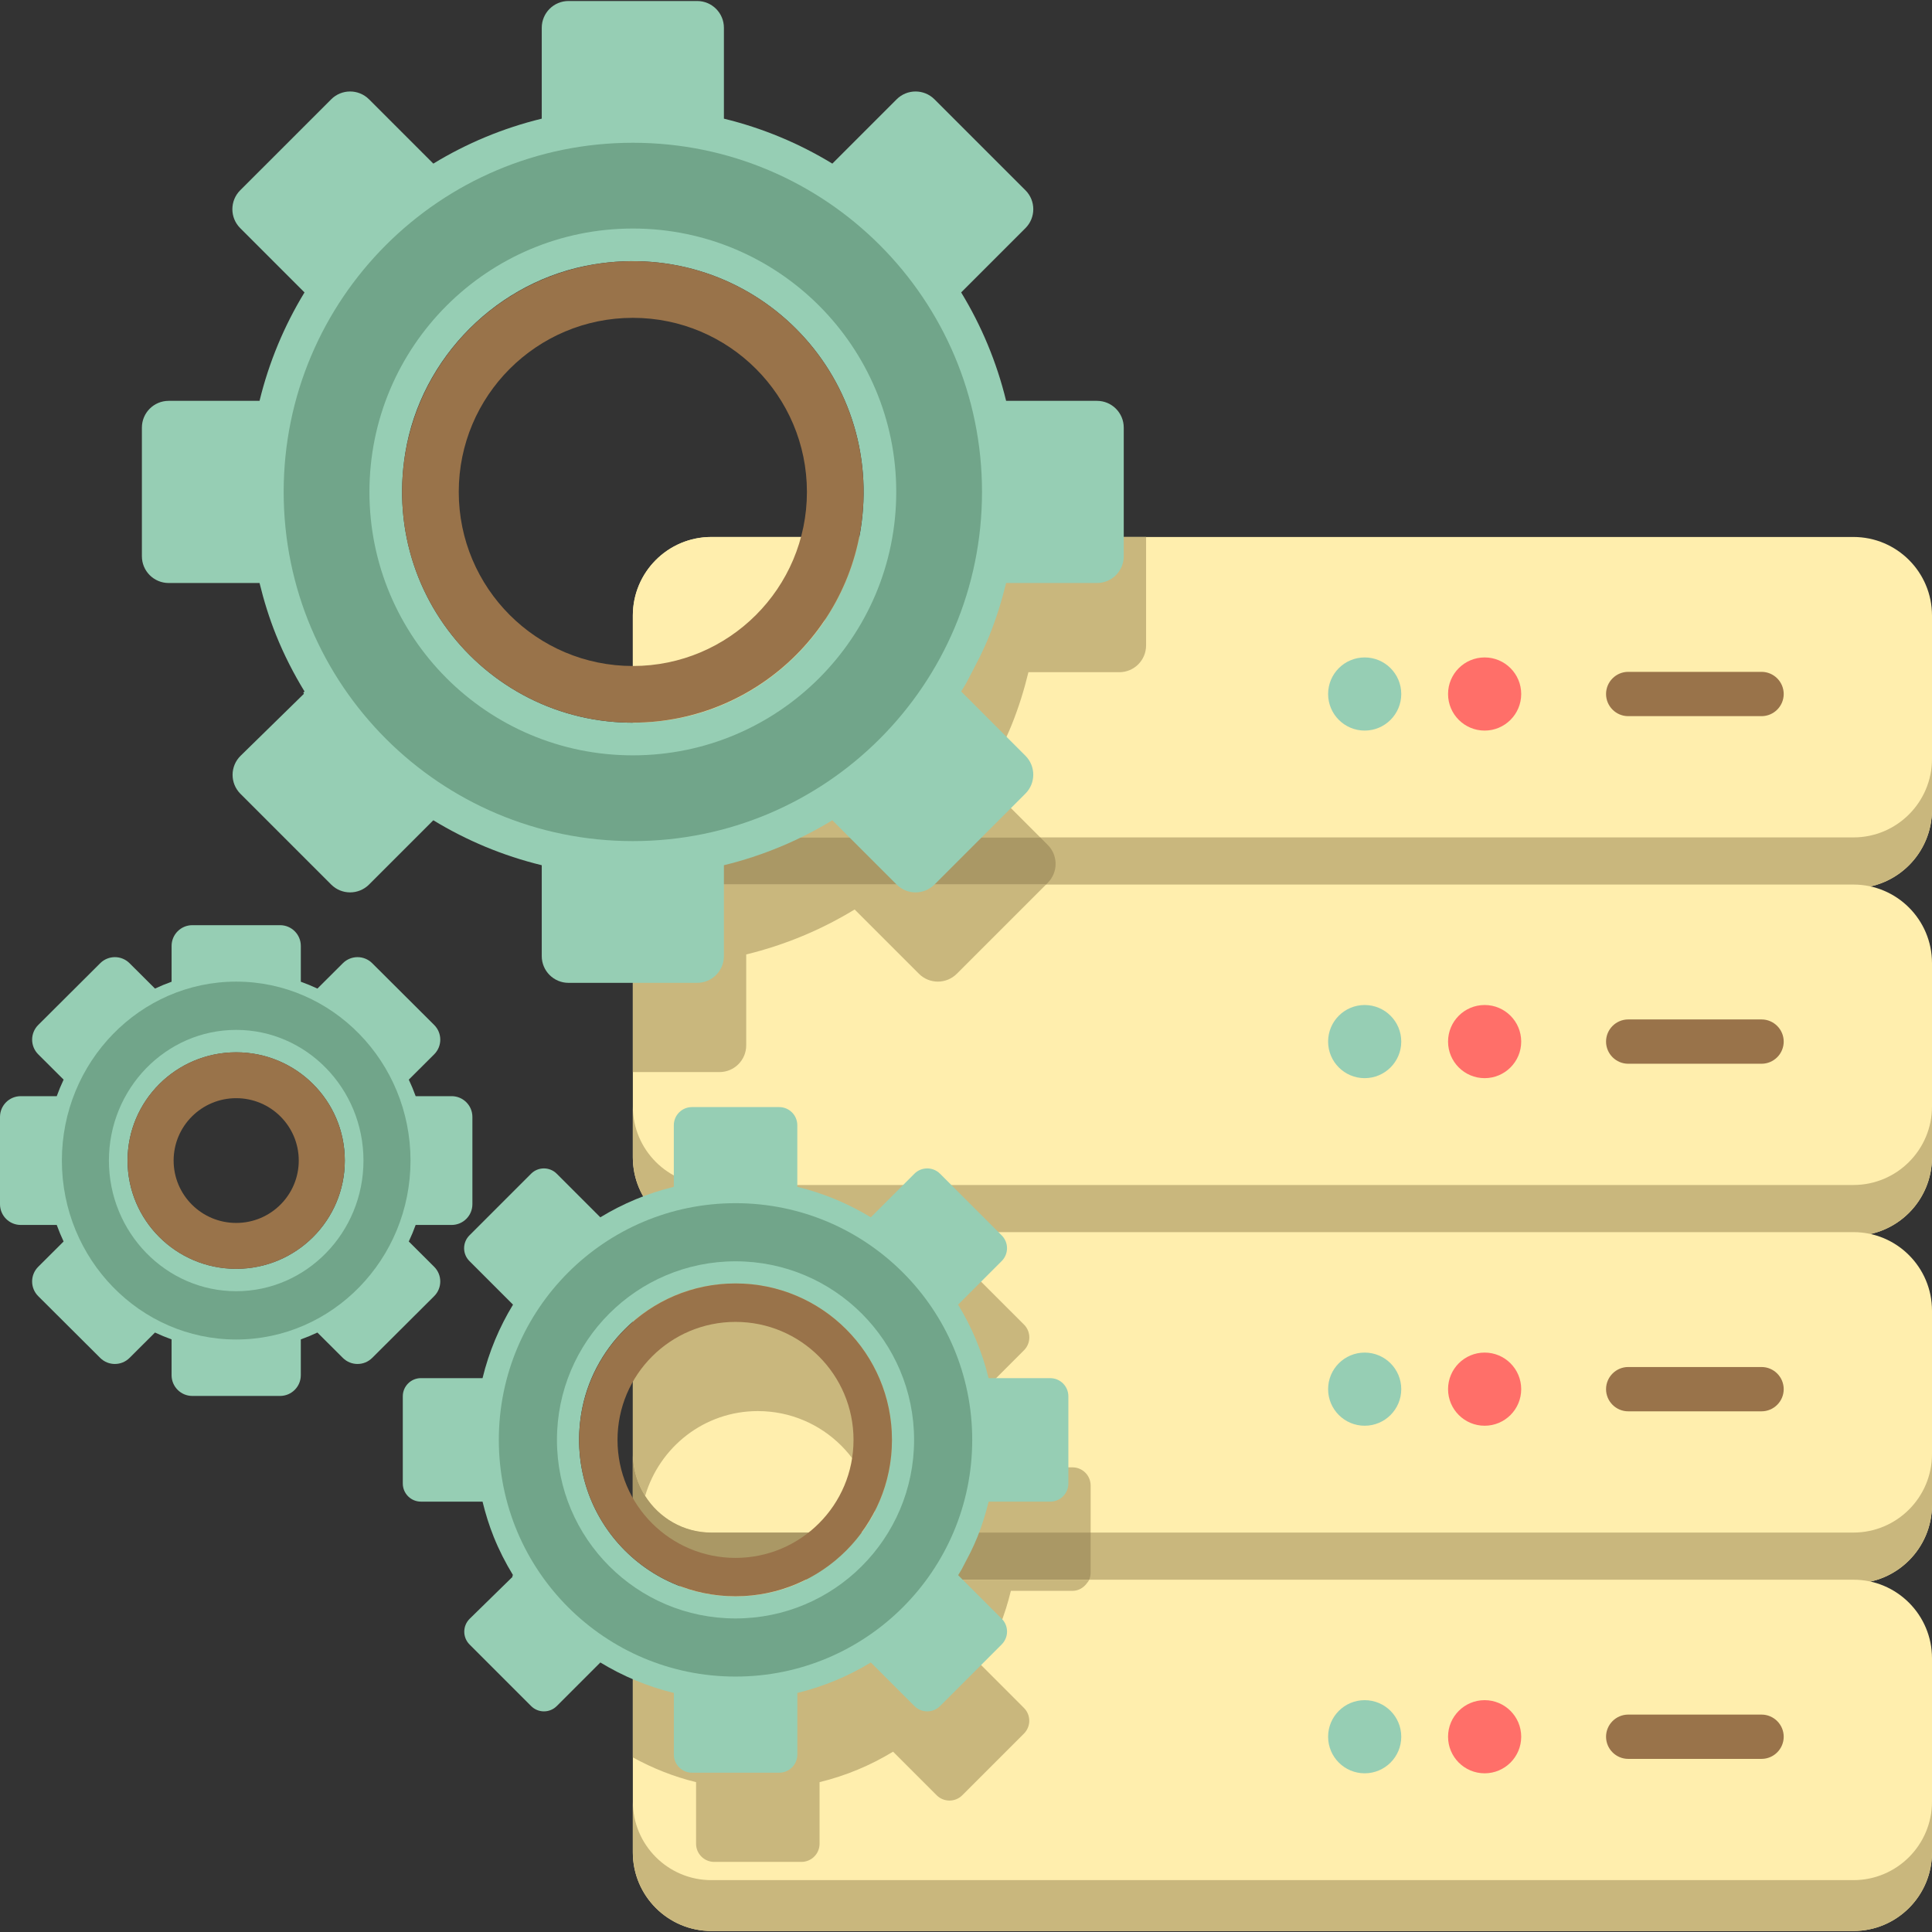 <?xml version="1.0" encoding="utf-8"?>
<!-- Generator: Adobe Illustrator 18.0.0, SVG Export Plug-In . SVG Version: 6.00 Build 0)  -->
<!DOCTYPE svg PUBLIC "-//W3C//DTD SVG 1.1//EN" "http://www.w3.org/Graphics/SVG/1.1/DTD/svg11.dtd">
<svg version="1.1" id="ecommerce_1_" xmlns="http://www.w3.org/2000/svg" xmlns:xlink="http://www.w3.org/1999/xlink" x="0px"
	 y="0px" viewBox="0 0 115 115" style="enable-background:new 0 0 115 115;" xml:space="preserve">
<rect x="0" y="0" width="115" height="115" fill="#333333" stroke="none"/>
<style type="text/css">
	.st0{fill:#FFEEAD;}
	.st1{fill:#C9B77D;}
	.st2{fill:#99734A;}
	.st3{fill:#FF6F69;}
	.st4{fill:#96CEB4;}
	.st5{fill:none;}
	.st6{fill:#AA9865;}
	.st7{fill:#71A58A;}
	.st8{fill:#FFCC5C;}
	.st9{fill:#825E3B;}
	.st10{fill:#639376;}
	.st11{fill:#E05858;}
	.st12{fill:#C1821E;}
	.st13{fill:#D6A041;}
	.st14{fill:#B28559;}
	.st15{fill:#BF4343;}
	.st16{fill:#D3C089;}
	.st17{fill:#7C5C3C;}
	.st18{fill:#FDCC5C;}
	.st19{fill:#FFFFFF;}
</style>
<g id="data_collection_system_1_">
	<g>
		<g>
			<g>
				<g>
					<path class="st0" d="M110.324,31.963H42.345c-2.583,0-4.676,2.094-4.676,4.676v11.558c0,2.583,2.094,4.676,4.676,4.676h67.979
						c2.582,0,4.676-2.094,4.676-4.676V36.639C115,34.057,112.906,31.963,110.324,31.963z"/>
				</g>
			</g>
			<g>
				<g>
					<path class="st1" d="M110.324,49.846H42.345c-2.583,0-4.676-2.094-4.676-4.676v3.028c0,2.583,2.094,4.676,4.676,4.676h67.979
						c2.583,0,4.676-2.094,4.676-4.676v-3.028C115,47.752,112.906,49.846,110.324,49.846z"/>
				</g>
			</g>
			<g>
				<g>
					<g>
						<path class="st2" d="M104.855,39.991h-7.939c-0.725,0-1.318,0.593-1.318,1.319c0,0.725,0.593,1.318,1.318,1.318h7.939
							c0.725,0,1.318-0.593,1.318-1.318C106.173,40.585,105.58,39.991,104.855,39.991z"/>
					</g>
				</g>
				<g>
					<g>
						<circle class="st3" cx="88.371" cy="41.31" r="2.177"/>
					</g>
				</g>
				<g>
					<g>
						<circle class="st4" cx="81.231" cy="41.31" r="2.177"/>
					</g>
				</g>
			</g>
		</g>
		<g>
			<g>
				<g>
					<path class="st0" d="M110.324,52.652H42.345c-2.583,0-4.676,2.094-4.676,4.676v11.558c0,2.582,2.094,4.676,4.676,4.676h67.979
						c2.582,0,4.676-2.094,4.676-4.676V57.328C115,54.746,112.906,52.652,110.324,52.652z"/>
				</g>
			</g>
			<g>
				<g>
					<path class="st1" d="M110.324,70.535H42.345c-2.583,0-4.676-2.094-4.676-4.676v3.028c0,2.582,2.094,4.676,4.676,4.676h67.979
						c2.583,0,4.676-2.094,4.676-4.676v-3.028C115,68.441,112.906,70.535,110.324,70.535z"/>
				</g>
			</g>
			<g>
				<g>
					<g>
						<path class="st2" d="M104.855,60.681h-7.939c-0.725,0-1.318,0.593-1.318,1.318c0,0.725,0.593,1.319,1.318,1.319h7.939
							c0.725,0,1.318-0.593,1.318-1.319C106.173,61.274,105.58,60.681,104.855,60.681z"/>
					</g>
				</g>
				<g>
					<g>
						<circle class="st3" cx="88.371" cy="61.999" r="2.177"/>
					</g>
				</g>
				<g>
					<g>
						<circle class="st4" cx="81.231" cy="61.999" r="2.177"/>
					</g>
				</g>
			</g>
		</g>
		<g>
			<g>
				<g>
					<path class="st0" d="M110.324,73.341H42.345c-2.583,0-4.676,2.094-4.676,4.676v11.558c0,2.583,2.094,4.676,4.676,4.676h67.979
						c2.582,0,4.676-2.094,4.676-4.676V78.017C115,75.435,112.906,73.341,110.324,73.341z"/>
				</g>
			</g>
			<g>
				<g>
					<path class="st1" d="M110.324,91.224H42.345c-2.583,0-4.676-2.094-4.676-4.676v3.028c0,2.582,2.094,4.676,4.676,4.676h67.979
						c2.583,0,4.676-2.094,4.676-4.676v-3.028C115,89.13,112.906,91.224,110.324,91.224z"/>
				</g>
			</g>
			<g>
				<g>
					<g>
						<path class="st2" d="M104.855,81.37h-7.939c-0.725,0-1.318,0.593-1.318,1.319c0,0.725,0.593,1.318,1.318,1.318h7.939
							c0.725,0,1.318-0.593,1.318-1.318C106.173,81.963,105.58,81.37,104.855,81.37z"/>
					</g>
				</g>
				<g>
					<g>
						<circle class="st3" cx="88.371" cy="82.688" r="2.177"/>
					</g>
				</g>
				<g>
					<g>
						<circle class="st4" cx="81.231" cy="82.688" r="2.177"/>
					</g>
				</g>
			</g>
		</g>
		<g>
			<g>
				<g>
					<path class="st0" d="M110.324,94.03H42.345c-2.583,0-4.676,2.094-4.676,4.676v11.558c0,2.583,2.094,4.676,4.676,4.676h67.979
						c2.582,0,4.676-2.094,4.676-4.676V98.707C115,96.124,112.906,94.03,110.324,94.03z"/>
				</g>
			</g>
			<g>
				<g>
					<path class="st1" d="M110.324,111.913H42.345c-2.583,0-4.676-2.094-4.676-4.676v3.028c0,2.583,2.094,4.676,4.676,4.676h67.979
						c2.583,0,4.676-2.094,4.676-4.676v-3.028C115,109.82,112.906,111.913,110.324,111.913z"/>
				</g>
			</g>
			<g>
				<g>
					<g>
						<path class="st2" d="M104.855,102.059h-7.939c-0.725,0-1.318,0.593-1.318,1.318s0.593,1.318,1.318,1.318h7.939
							c0.725,0,1.318-0.593,1.318-1.318S105.58,102.059,104.855,102.059z"/>
					</g>
				</g>
				<g>
					<g>
						<circle class="st3" cx="88.371" cy="103.377" r="2.177"/>
					</g>
				</g>
				<g>
					<g>
						<circle class="st4" cx="81.231" cy="103.377" r="2.177"/>
					</g>
				</g>
			</g>
		</g>
	</g>
	<g>
		<path class="st5" d="M36.67,21.047c-0.131,0.021-0.257,0.054-0.387,0.08c0.263-0.053,0.534-0.085,0.803-0.122
			C36.946,21.023,36.81,21.024,36.67,21.047z"/>
		<path class="st0" d="M49.358,34.591c0-0.91-0.129-1.788-0.349-2.628h-6.664c-2.583,0-4.676,2.094-4.676,4.676v8.219
			c0.436,0.056,0.877,0.094,1.327,0.094C44.719,44.953,49.358,40.314,49.358,34.591z"/>
		<path class="st0" d="M42.345,91.224h9.767c0.002-0.07,0.021-0.136,0.021-0.207c0-3.879-3.145-7.024-7.024-7.024
			c-3.188,0-5.849,2.137-6.707,5.047C39.23,90.349,40.682,91.224,42.345,91.224z"/>
		<path class="st0" d="M41.433,73.471c-0.027-0.006-0.054-0.013-0.081-0.019c-1.904,0.412-3.357,1.986-3.621,3.941
			c1.155-0.627,2.392-1.119,3.701-1.438V73.471z"/>
		<path class="st0" d="M42.345,94.03c-0.341,0-0.672,0.041-0.993,0.111c0.321,0.069,0.651,0.111,0.993,0.111h0
			c-0.341,0-0.672-0.041-0.993-0.111c-0.73,0.158-1.385,0.498-1.944,0.954c1.275,1.778,3.346,2.946,5.701,2.946
			c2.706,0,5.028-1.547,6.201-3.79c0.039-0.075,0.084-0.145,0.12-0.221H42.345z"/>
		<path class="st1" d="M49.009,31.963c0.22,0.841,0.349,1.718,0.349,2.628c0,5.723-4.639,10.362-10.362,10.362
			c-0.451,0-0.892-0.039-1.327-0.094v0.311c0,2.583,2.094,4.676,4.676,4.676h19.574l-0.955-0.955l-2.423-2.424
			c0.104-0.171,0.211-0.338,0.311-0.512l0.801-1.546c0.205-0.43,0.405-0.862,0.583-1.307c0.4-0.997,0.722-2.03,0.98-3.09h5.41
			c0.88,0,1.593-0.713,1.593-1.593v-6.457H49.009z"/>
		<path class="st6" d="M62.367,50.294l-0.448-0.448H42.345c-2.583,0-4.676-2.094-4.676-4.676v3.028c0,1.291,0.523,2.46,1.37,3.307
			c0.623,0.623,1.422,1.066,2.314,1.259c0.32-0.069,0.651-0.111,0.992-0.111h19.917l0.105-0.105
			C62.989,51.925,62.989,50.916,62.367,50.294z"/>
		<path class="st7" d="M41.353,52.763c0.32,0.069,0.651,0.111,0.992,0.111h0C42.004,52.873,41.673,52.832,41.353,52.763
			L41.353,52.763z"/>
		<path class="st1" d="M42.345,52.652c-0.341,0-0.672,0.041-0.992,0.111c0.32,0.069,0.651,0.111,0.992,0.111h0
			c-0.341,0-0.672-0.041-0.992-0.111c-2.105,0.456-3.684,2.324-3.684,4.566v6.485h5.156c0.88,0,1.593-0.713,1.593-1.593v-5.409
			c2.31-0.562,4.478-1.472,6.454-2.676l3.827,3.827c0.622,0.622,1.631,0.622,2.253,0l5.089-5.088l0.221-0.221H42.345z"/>
		<path class="st1" d="M63.839,87.342h-3.667c-0.381-1.566-0.998-3.036-1.814-4.375l1.14-1.14l1.455-1.455
			c0.422-0.422,0.422-1.106,0-1.528L60,77.893l-2.719-2.719c-0.422-0.422-1.106-0.422-1.527,0l-2.594,2.595
			c-1.34-0.816-2.809-1.433-4.375-1.814v-2.392h-6.439h0c-0.312,0-0.617-0.034-0.912-0.092v2.484
			c-1.31,0.319-2.546,0.811-3.701,1.438c-0.028,0.206-0.063,0.411-0.063,0.625v7.418v1.112c0,0.919,0.275,1.77,0.732,2.492
			c0.858-2.91,3.519-5.047,6.707-5.047c3.879,0,7.024,3.145,7.024,7.024c0,0.071-0.019,0.137-0.021,0.207h12.807v-2.802
			C64.919,87.825,64.435,87.342,63.839,87.342z"/>
		<path class="st6" d="M47.704,71.208h-5.191c-0.597,0-1.08,0.484-1.08,1.08v1.146v0.037c0.295,0.058,0.599,0.092,0.912,0.092h6.439
			v-0.221v-1.054C48.784,71.691,48.301,71.208,47.704,71.208z"/>
		<path class="st6" d="M52.112,91.224h-9.767c-1.664,0-3.115-0.875-3.944-2.184c-0.458-0.723-0.732-1.574-0.732-2.492v3.028
			c0,0.725,0.179,1.403,0.473,2.015c0.616,1.281,1.786,2.242,3.21,2.55c0.321-0.07,0.651-0.111,0.993-0.111h9.085h2.482h10.922
			c0.054-0.129,0.084-0.27,0.084-0.418v-2.388H52.112z"/>
		<path class="st1" d="M53.912,94.03H51.43c-0.036,0.076-0.081,0.147-0.12,0.221c-1.173,2.243-3.495,3.79-6.201,3.79
			c-2.354,0-4.426-1.168-5.701-2.946c-1.053,0.858-1.739,2.148-1.739,3.612v5.9c1.173,0.644,2.431,1.149,3.764,1.473v3.667
			c0,0.597,0.484,1.08,1.08,1.08h5.191c0.596,0,1.08-0.484,1.08-1.08v-3.667c1.566-0.381,3.035-0.998,4.375-1.814l2.594,2.594
			c0.422,0.422,1.106,0.422,1.527,0l3.67-3.67c0.422-0.422,0.422-1.106,0-1.527L60,100.711l-1.643-1.643
			c0.07-0.116,0.143-0.229,0.211-0.347l0.543-1.048c0.139-0.292,0.275-0.584,0.396-0.886c0.271-0.676,0.489-1.376,0.664-2.094h3.667
			c0.352,0,0.651-0.18,0.848-0.441c0.054-0.071,0.113-0.138,0.148-0.221H53.912z"/>
	</g>
	<g>
		<g>
			<g>
				<g>
					<path class="st4" d="M59.888,23.86c-0.562-2.31-1.472-4.478-2.676-6.454l1.681-1.681l2.146-2.146
						c0.622-0.622,0.622-1.631,0-2.253l-1.404-1.403l-4.011-4.011c-0.622-0.622-1.631-0.622-2.253,0l-3.827,3.827
						c-1.976-1.204-4.144-2.114-6.454-2.676v-5.41c0-0.88-0.713-1.593-1.593-1.593H33.84c-0.88,0-1.593,0.713-1.593,1.593v5.41
						c-2.31,0.562-4.478,1.472-6.454,2.676l-3.827-3.827c-0.622-0.622-1.631-0.622-2.253,0l-4.011,4.011l-1.404,1.403
						c-0.622,0.622-0.622,1.631,0,2.253l2.146,2.146l1.681,1.681c-1.203,1.976-2.114,4.144-2.676,6.454h-5.41
						c-0.88,0-1.593,0.713-1.593,1.593v7.657c0,0.88,0.713,1.593,1.593,1.593h5.41c0.258,1.06,0.58,2.093,0.98,3.09
						c0.471,1.175,1.044,2.295,1.696,3.364l-0.07,0.071l0.035,0.07l-2.361,2.311l-1.406,1.376c-0.634,0.62-0.639,1.638-0.012,2.265
						l5.402,5.402c0.622,0.622,1.631,0.622,2.253,0l3.827-3.827c1.976,1.204,4.144,2.114,6.454,2.676v5.409
						c0,0.88,0.713,1.593,1.593,1.593h7.657c0.88,0,1.593-0.713,1.593-1.593v-5.409c2.31-0.562,4.478-1.472,6.454-2.676l3.827,3.827
						c0.622,0.622,1.631,0.622,2.253,0l5.414-5.414c0.622-0.622,0.622-1.631,0-2.253l-1.403-1.403l-2.423-2.424
						c0.104-0.171,0.211-0.338,0.311-0.512l0.801-1.546c0.205-0.43,0.405-0.862,0.583-1.307c0.4-0.997,0.722-2.03,0.98-3.09h5.41
						c0.88,0,1.593-0.713,1.593-1.593v-7.657c0-0.88-0.713-1.593-1.593-1.593H59.888z M39.995,42.826
						c-9.4,1.542-17.412-6.47-15.87-15.871c0.934-5.693,5.525-10.284,11.218-11.218c9.401-1.542,17.413,6.47,15.871,15.871
						C50.279,37.301,45.688,41.892,39.995,42.826z"/>
				</g>
			</g>
		</g>
		<g>
			<g>
				<g>
					<path class="st2" d="M37.669,15.546c-7.586,0-13.735,6.15-13.735,13.735c0,7.586,6.15,13.735,13.735,13.735
						s13.735-6.149,13.735-13.735C51.404,21.696,45.255,15.546,37.669,15.546z M37.669,39.643c-5.723,0-10.362-4.639-10.362-10.362
						c0-5.723,4.639-10.362,10.362-10.362s10.362,4.639,10.362,10.362C48.031,35.004,43.392,39.643,37.669,39.643z"/>
				</g>
			</g>
		</g>
		<g>
			<g>
				<g>
					<path class="st7" d="M37.669,8.498c-11.479,0-20.784,9.305-20.784,20.784c0,11.479,9.305,20.784,20.784,20.784
						s20.784-9.305,20.784-20.784C58.453,17.803,49.148,8.498,37.669,8.498z M37.669,44.961c-8.659,0-15.679-7.019-15.679-15.679
						c0-8.659,7.02-15.679,15.679-15.679s15.679,7.02,15.679,15.679C53.348,37.941,46.328,44.961,37.669,44.961z"/>
				</g>
			</g>
		</g>
	</g>
	<g>
		<g>
			<g>
				<g>
					<path class="st4" d="M58.844,82.032c-0.381-1.566-0.998-3.035-1.814-4.375l1.14-1.14l1.455-1.455
						c0.422-0.422,0.422-1.106,0-1.527l-0.951-0.951l-2.719-2.719c-0.422-0.422-1.106-0.422-1.527,0l-2.594,2.594
						c-1.34-0.816-2.809-1.433-4.375-1.814v-3.667c0-0.597-0.484-1.08-1.08-1.08h-5.191c-0.597,0-1.08,0.484-1.08,1.08v3.667
						c-1.566,0.381-3.035,0.998-4.375,1.814l-2.594-2.594c-0.422-0.422-1.106-0.422-1.527,0l-2.719,2.719l-0.951,0.951
						c-0.422,0.422-0.422,1.106,0,1.527l1.455,1.455l1.14,1.14c-0.816,1.34-1.433,2.809-1.814,4.375h-3.667
						c-0.597,0-1.08,0.484-1.08,1.08v5.191c0,0.597,0.484,1.08,1.08,1.08h3.667c0.175,0.719,0.393,1.419,0.664,2.095
						c0.32,0.797,0.708,1.556,1.15,2.281l-0.048,0.048l0.024,0.047l-1.6,1.566l-0.953,0.933c-0.43,0.42-0.433,1.111-0.008,1.536
						l3.662,3.662c0.422,0.422,1.106,0.422,1.527,0l2.594-2.594c1.34,0.816,2.809,1.433,4.375,1.814v3.667
						c0,0.597,0.484,1.08,1.08,1.08h5.191c0.597,0,1.08-0.484,1.08-1.08v-3.667c1.566-0.381,3.035-0.998,4.375-1.814l2.594,2.594
						c0.422,0.422,1.106,0.422,1.527,0l3.67-3.67c0.422-0.422,0.422-1.106,0-1.527l-0.951-0.951l-1.643-1.643
						c0.07-0.116,0.143-0.229,0.211-0.347l0.543-1.048c0.139-0.292,0.275-0.584,0.396-0.886c0.271-0.676,0.489-1.376,0.664-2.095
						h3.667c0.597,0,1.08-0.484,1.08-1.08v-5.191c0-0.597-0.484-1.08-1.08-1.08H58.844z M45.358,94.889
						C38.986,95.935,33.554,90.503,34.6,84.13c0.633-3.859,3.745-6.972,7.604-7.605c6.373-1.045,11.804,4.386,10.759,10.759
						C52.33,91.144,49.217,94.256,45.358,94.889z"/>
				</g>
			</g>
		</g>
		<g>
			<g>
				<g>
					<path class="st2" d="M43.781,76.396c-5.142,0-9.311,4.169-9.311,9.311c0,5.143,4.169,9.311,9.311,9.311
						s9.311-4.169,9.311-9.311C53.093,80.565,48.924,76.396,43.781,76.396z M43.781,92.732c-3.879,0-7.024-3.145-7.024-7.024
						c0-3.879,3.145-7.024,7.024-7.024s7.024,3.145,7.024,7.024C50.806,89.587,47.661,92.732,43.781,92.732z"/>
				</g>
			</g>
		</g>
		<g>
			<g>
				<g>
					<path class="st7" d="M43.781,71.618c-7.781,0-14.089,6.308-14.089,14.089c0,7.781,6.308,14.089,14.089,14.089
						s14.089-6.308,14.089-14.089C57.871,77.926,51.563,71.618,43.781,71.618z M43.781,96.336c-5.87,0-10.629-4.758-10.629-10.629
						c0-5.87,4.759-10.629,10.629-10.629S54.41,79.838,54.41,85.708C54.41,91.578,49.652,96.336,43.781,96.336z"/>
				</g>
			</g>
		</g>
	</g>
	<g>
		<g>
			<g>
				<g>
					<g>
						<path class="st4" d="M28.119,71.679v-5.196c0-0.682-0.553-1.235-1.235-1.235h-2.142c-0.121-0.336-0.257-0.664-0.409-0.984
							l1.511-1.506c0.484-0.482,0.484-1.266,0-1.748l-3.69-3.677c-0.482-0.48-1.262-0.48-1.744,0l-1.516,1.511
							c-0.322-0.151-0.651-0.287-0.988-0.408v-2.131c0-0.682-0.553-1.235-1.235-1.235h-5.222c-0.682,0-1.235,0.553-1.235,1.235
							v2.131c-0.337,0.121-0.666,0.256-0.988,0.408L7.71,57.333c-0.482-0.48-1.262-0.48-1.744,0l-3.69,3.677
							c-0.484,0.482-0.484,1.266,0,1.748l1.511,1.506c-0.152,0.32-0.288,0.648-0.409,0.984H1.235C0.553,65.248,0,65.801,0,66.483
							v5.196c0,0.682,0.553,1.235,1.235,1.235h2.142c0.122,0.336,0.258,0.664,0.409,0.984l-1.511,1.506
							c-0.484,0.482-0.484,1.266,0,1.748l3.69,3.677c0.482,0.48,1.262,0.48,1.744,0l1.516-1.511
							c0.321,0.151,0.651,0.287,0.988,0.408v2.131c0,0.682,0.553,1.235,1.235,1.235h5.222c0.682,0,1.235-0.553,1.235-1.235v-2.131
							c0.337-0.121,0.666-0.256,0.988-0.408l1.516,1.511c0.482,0.48,1.262,0.48,1.744,0l3.69-3.677c0.484-0.482,0.484-1.266,0-1.748
							l-1.511-1.506c0.152-0.32,0.288-0.648,0.409-0.984h2.142C27.566,72.913,28.119,72.36,28.119,71.679z M14.059,75.523
							c-3.57,0-6.465-2.884-6.465-6.442c0-3.558,2.894-6.442,6.465-6.442c3.571,0,6.465,2.884,6.465,6.442
							C20.524,72.639,17.63,75.523,14.059,75.523z"/>
					</g>
				</g>
			</g>
			<g>
				<g>
					<g>
						<path class="st2" d="M14.059,62.635c-3.571,0-6.465,2.886-6.465,6.446c0,3.56,2.894,6.446,6.465,6.446
							s6.465-2.886,6.465-6.446C20.524,65.521,17.63,62.635,14.059,62.635z M14.059,72.794c-2.057,0-3.724-1.662-3.724-3.713
							c0-2.051,1.667-3.713,3.724-3.713s3.724,1.662,3.724,3.713C17.783,71.131,16.116,72.794,14.059,72.794z"/>
					</g>
				</g>
			</g>
		</g>
		<g>
			<g>
				<g>
					<g>
						<path class="st7" d="M14.059,58.43c-5.722,0-10.376,4.778-10.376,10.651c0,5.873,4.654,10.651,10.376,10.651
							s10.376-4.778,10.376-10.651C24.435,63.207,19.781,58.43,14.059,58.43z M14.059,76.858c-4.177,0-7.576-3.489-7.576-7.777
							c0-4.288,3.399-7.778,7.576-7.778c4.177,0,7.576,3.49,7.576,7.778C21.636,73.368,18.236,76.858,14.059,76.858z"/>
					</g>
				</g>
			</g>
		</g>
	</g>
</g>
</svg>
